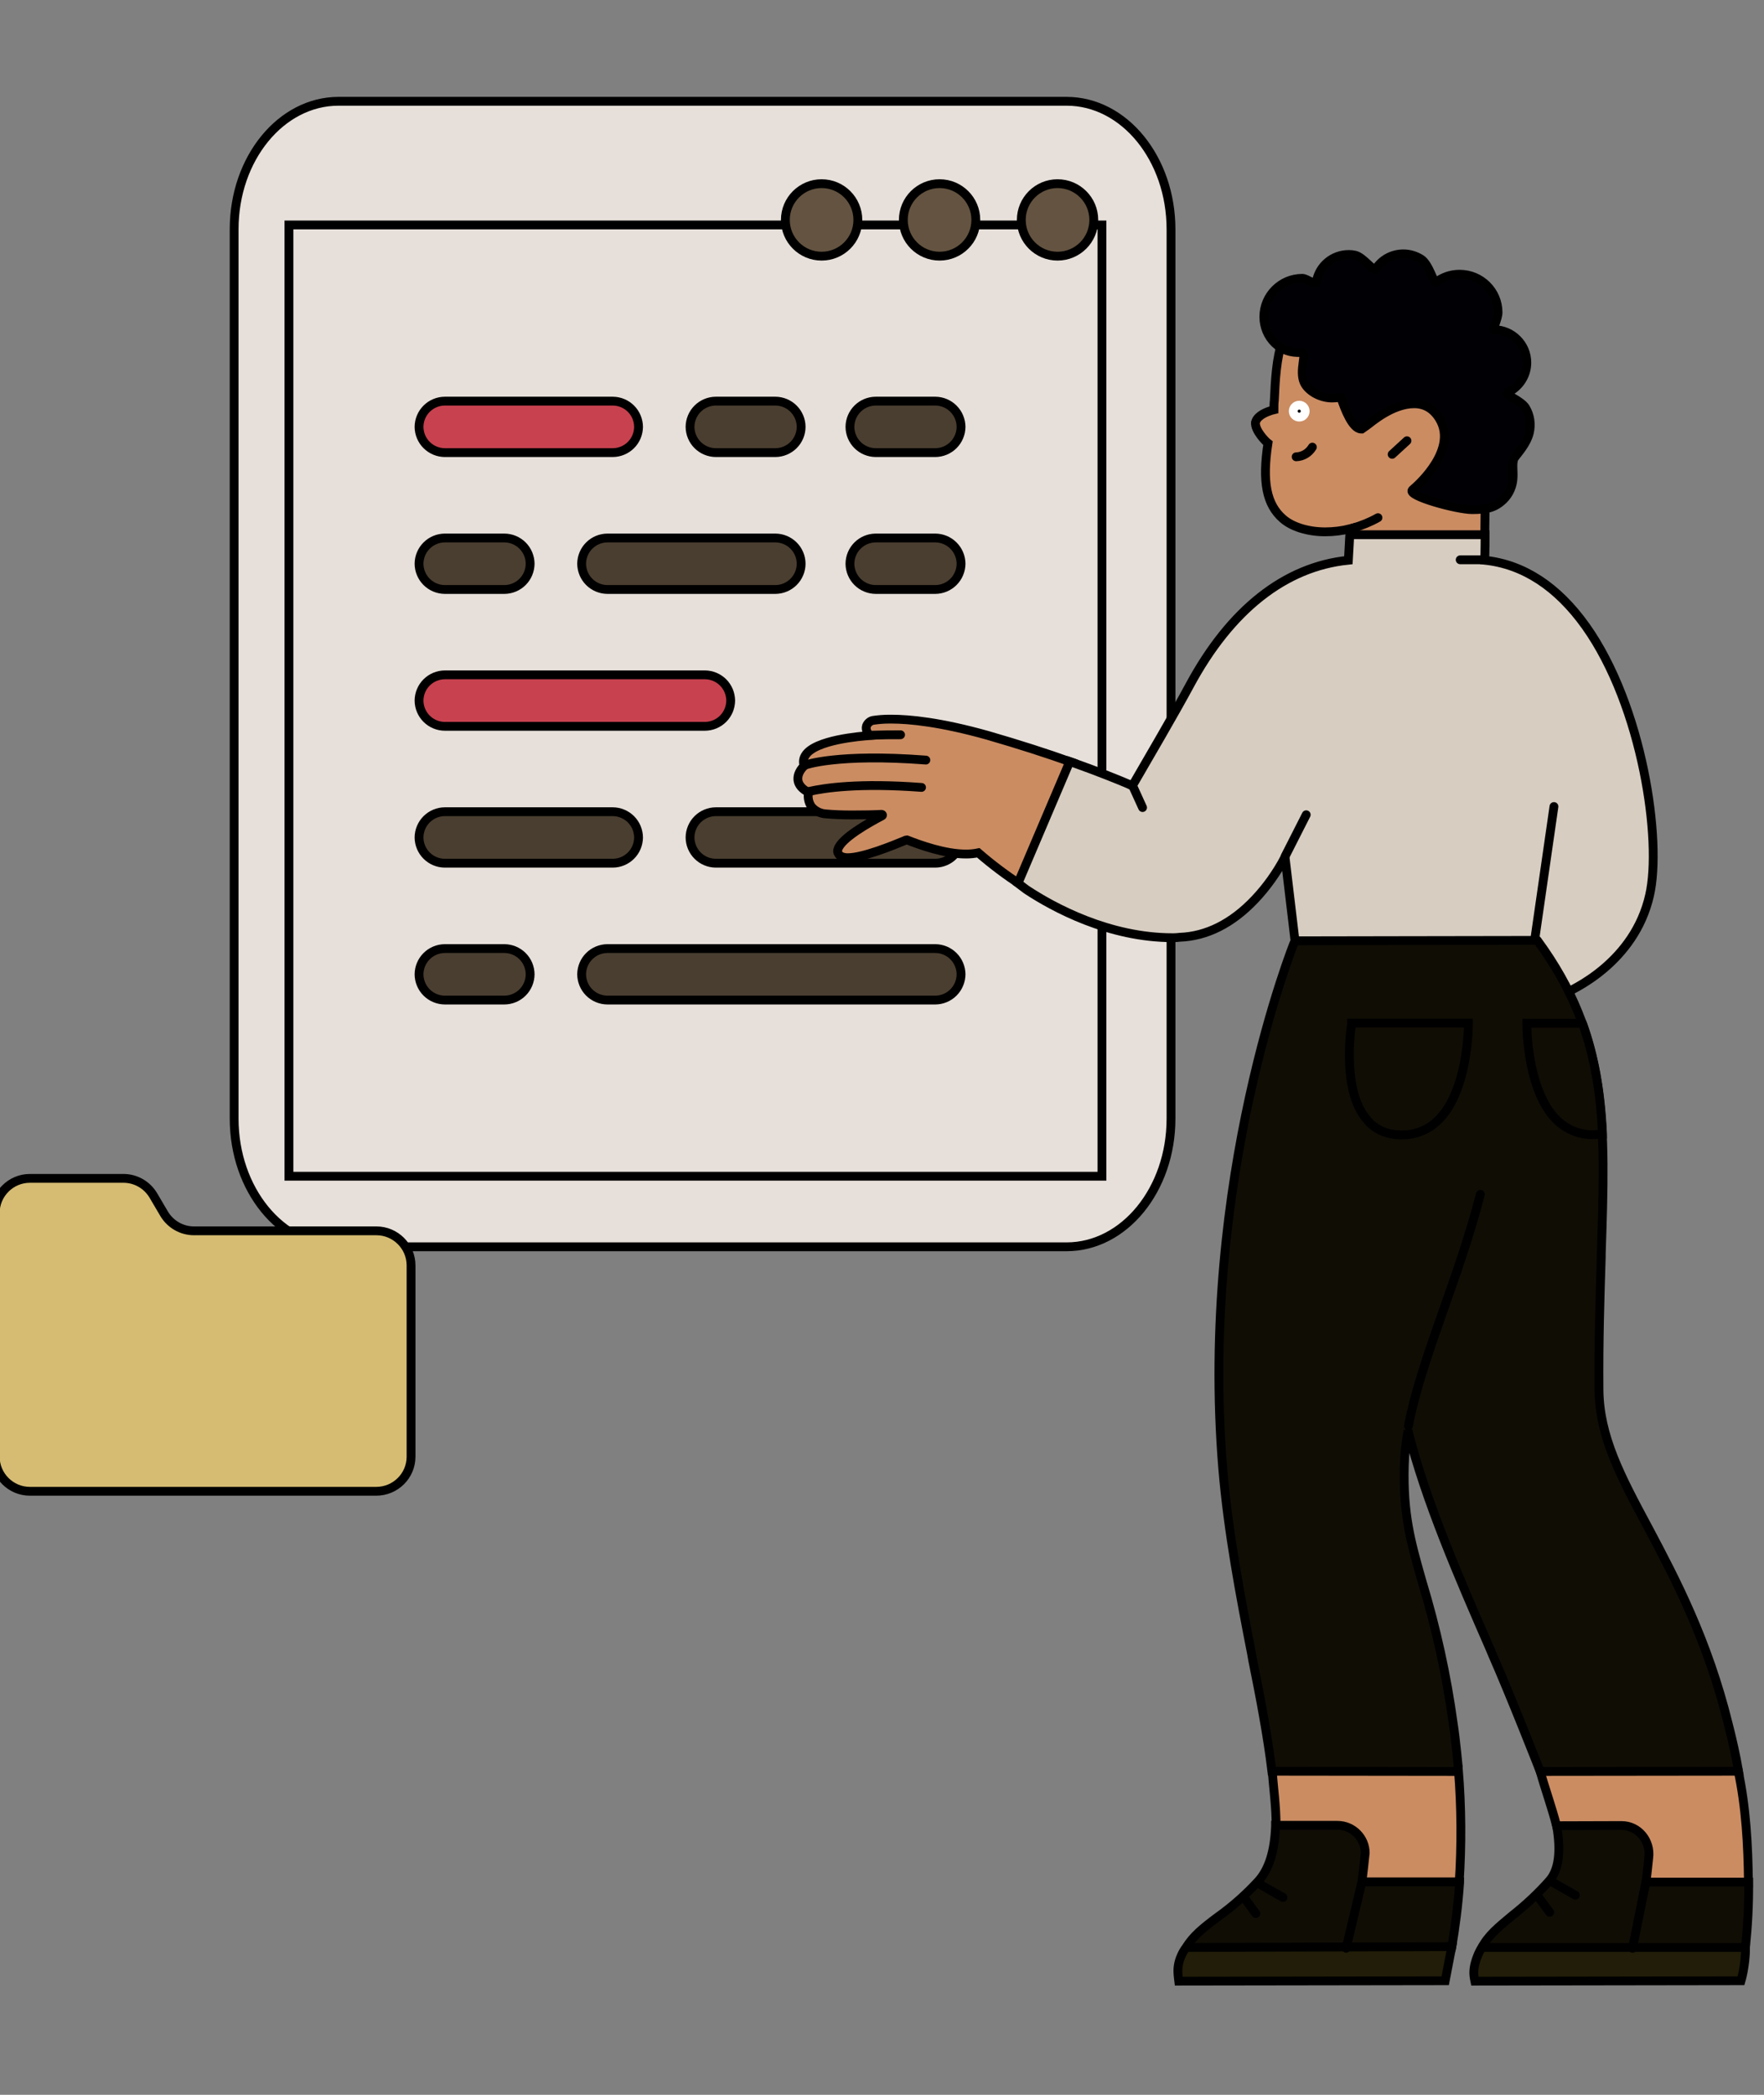 <svg xmlns="http://www.w3.org/2000/svg" version="1.1" viewBox="245 180 800 950">
<rect x="245" y="180" width="800" height="950" fill="#808080" stroke="none"/>
<g>
    <path d="M398.54 225.93H728.72C754.87 225.93 776.07 251.94 776.07 284.02V687.32C776.07 719.41 754.87 745.42 728.72 745.42H398.54C372.39 745.42 351.19 719.41 351.19 687.32V283.9C351.19 251.94 372.39 225.93 398.54 225.93Z" fill="#E7E0DA" opacity="1" stroke-width="4" stroke="#00000000">
    </path>
</g>

<!-- TEXT -->
<g>
    <path d="M744.76 282.02H376.04V713.42H744.76V282.02Z" fill="#E7E0DA" opacity="1" stroke-width="4" stroke="#00000000">
    </path>
    <path d="M446.71 361.91H522.91C526 361.93 528.96 363.16 531.15 365.35 533.34 367.54 534.56 370.49 534.59 373.58V373.58C534.56 376.68 533.34 379.63 531.15 381.82 528.96 384 526 385.24 522.91 385.26H446.71C443.63 385.24 440.67 384 438.48 381.82 436.29 379.63 435.06 376.68 435.04 373.58V373.58C435.06 370.49 436.29 367.54 438.48 365.35 440.67 363.16 443.63 361.93 446.71 361.91V361.91Z" fill="#C8414F" opacity="1" stroke-width="4" stroke="#00000000">
    </path>
    <path d="M569.62 361.91H596.66C599.74 361.93 602.7 363.16 604.89 365.35 607.08 367.54 608.31 370.49 608.33 373.58V373.58C608.31 376.68 607.08 379.63 604.89 381.82 602.7 384 599.74 385.24 596.66 385.26H569.62C566.53 385.24 563.57 384 561.38 381.82 559.19 379.63 557.97 376.68 557.94 373.58V373.58C557.97 370.49 559.19 367.54 561.38 365.35 563.57 363.16 566.53 361.93 569.62 361.91V361.91Z" fill="#4a3e30" opacity="1" stroke-width="4" stroke="#00000000">
    </path>
    <path d="M642.13 361.91H669.17C672.26 361.93 675.22 363.16 677.4 365.35 679.59 367.54 680.82 370.49 680.85 373.58V373.58C680.82 376.68 679.59 379.63 677.4 381.82 675.22 384 672.26 385.24 669.17 385.26H642.13C639.05 385.24 636.08 384 633.9 381.82 631.71 379.63 630.48 376.68 630.46 373.58 630.48 370.49 631.71 367.54 633.9 365.35 636.08 363.16 639.05 361.93 642.13 361.91Z" fill="#4a3e30" opacity="1" stroke-width="4" stroke="#00000000">
    </path>
    <path d="M446.71 548.11H522.91C526 548.13 528.96 549.37 531.15 551.55 533.34 553.74 534.56 556.69 534.59 559.79V559.79C534.56 562.88 533.34 565.83 531.15 568.02 528.96 570.21 526 571.44 522.91 571.46H446.71C443.63 571.44 440.67 570.21 438.48 568.02 436.29 565.83 435.06 562.88 435.04 559.79V559.79C435.06 556.69 436.29 553.74 438.48 551.55 440.67 549.37 443.63 548.13 446.71 548.11Z" fill="#4a3e30" opacity="1" stroke-width="4" stroke="#00000000">
    </path>
    <path d="M569.62 548.11H669.17C672.26 548.13 675.22 549.37 677.4 551.55 679.59 553.74 680.82 556.69 680.85 559.79V559.79C680.82 562.88 679.59 565.83 677.4 568.02 675.22 570.21 672.26 571.44 669.17 571.46H569.62C566.53 571.44 563.57 570.21 561.38 568.02 559.19 565.83 557.97 562.88 557.94 559.79V559.79C557.97 556.69 559.19 553.74 561.38 551.55 563.57 549.37 566.53 548.13 569.62 548.11V548.11Z" fill="#4a3e30" opacity="1" stroke-width="4" stroke="#00000000">
    </path>
    <path d="M446.71 486.04H564.7C567.79 486.06 570.75 487.3 572.94 489.48 575.12 491.67 576.35 494.63 576.38 497.72 576.35 500.81 575.12 503.77 572.94 505.95 570.75 508.14 567.79 509.37 564.7 509.39H446.71C443.63 509.37 440.67 508.14 438.48 505.95 436.29 503.77 435.06 500.81 435.04 497.72V497.72C435.06 494.63 436.29 491.67 438.48 489.48 440.67 487.3 443.63 486.06 446.71 486.04Z" fill="#C8414F" opacity="1" stroke-width="4" stroke="#00000000">
    </path>
    <path d="M520.46 423.98H596.66C599.74 424 602.7 425.23 604.89 427.42 607.08 429.6 608.31 432.56 608.33 435.65V435.65C608.31 438.74 607.08 441.7 604.89 443.89 602.7 446.07 599.74 447.31 596.66 447.33H520.46C517.37 447.31 514.41 446.07 512.22 443.89 510.03 441.7 508.8 438.74 508.78 435.65V435.65C508.8 432.56 510.03 429.6 512.22 427.42 514.41 425.23 517.37 424 520.46 423.98V423.98Z" fill="#4a3e30" opacity="1" stroke-width="4" stroke="#00000000">
    </path>
    <path d="M446.71 423.98H473.75C476.84 424 479.8 425.23 481.99 427.42 484.17 429.6 485.4 432.56 485.43 435.65 485.4 438.74 484.17 441.7 481.99 443.89 479.8 446.07 476.84 447.31 473.75 447.33H446.71C443.63 447.31 440.67 446.07 438.48 443.89 436.29 441.7 435.06 438.74 435.04 435.65V435.65C435.06 432.56 436.29 429.6 438.48 427.42 440.67 425.23 443.63 424 446.71 423.98V423.98Z" fill="#4a3e30" opacity="1" stroke-width="4" stroke="#00000000">
    </path>
    <path d="M642.13 423.98H669.17C672.26 424 675.22 425.23 677.4 427.42 679.59 429.6 680.82 432.56 680.85 435.65V435.65C680.82 438.74 679.59 441.7 677.4 443.89 675.22 446.07 672.26 447.31 669.17 447.33H642.13C639.05 447.31 636.08 446.07 633.9 443.89 631.71 441.7 630.48 438.74 630.46 435.65V435.65C630.48 432.56 631.71 429.6 633.9 427.42 636.08 425.23 639.05 424 642.13 423.98Z" fill="#4a3e30" opacity="1" stroke-width="4" stroke="#00000000">
    </path>
    <path d="M520.46 610.18H669.17C672.26 610.2 675.22 611.43 677.4 613.62 679.59 615.8 680.82 618.76 680.85 621.85V621.85C680.82 624.94 679.59 627.9 677.4 630.09 675.22 632.27 672.26 633.51 669.17 633.53H520.46C517.37 633.51 514.41 632.27 512.22 630.09 510.03 627.9 508.8 624.94 508.78 621.85V621.85C508.8 618.76 510.03 615.8 512.22 613.62 514.41 611.43 517.37 610.2 520.46 610.18V610.18Z" fill="#4a3e30" opacity="1" stroke-width="4" stroke="#00000000">
    </path>
    <path d="M446.71 610.18H473.75C476.84 610.2 479.8 611.43 481.99 613.62 484.17 615.8 485.4 618.76 485.43 621.85 485.4 624.94 484.17 627.9 481.99 630.09 479.8 632.27 476.84 633.51 473.75 633.53H446.71C443.63 633.51 440.67 632.27 438.48 630.09 436.29 627.9 435.06 624.94 435.04 621.85V621.85C435.06 618.76 436.29 615.8 438.48 613.62 440.67 611.43 443.63 610.2 446.71 610.18Z" fill="#4a3e30" opacity="1" stroke-width="4" stroke="#00000000">
    </path>
    </g>
    <!-- DOTS -->
    <g>
        <path d="M617.61 296.17C626.69 296.17 634.05 288.81 634.05 279.73 634.05 270.65 626.69 263.29 617.61 263.29 608.53 263.29 601.17 270.65 601.17 279.73 601.17 288.81 608.53 296.17 617.61 296.17Z" fill="#635340" opacity="1" stroke-width="4" stroke="#00000000">
        </path>
        <path d="M671.11 296.17C680.19 296.17 687.55 288.81 687.55 279.73 687.55 270.65 680.19 263.29 671.11 263.29 662.03 263.29 654.67 270.65 654.67 279.73 654.67 288.81 662.03 296.17 671.11 296.17Z" fill="#635340" opacity="1" stroke-width="4" stroke="#00000000">
        </path>
        <path d="M724.61 296.17C733.69 296.17 741.05 288.81 741.05 279.73 741.05 270.65 733.69 263.29 724.61 263.29 715.53 263.29 708.17 270.65 708.17 279.73 708.17 288.81 715.53 296.17 724.61 296.17Z" fill="#635340" opacity="1" stroke-width="4" stroke="#00000000">
        </path>
        </g>
        <!-- FOLDER -->
        <g>
            <path d="M415.6 856.3H258.55C249.9 856.3 242.84 849.25 242.84 840.6V730.1C242.84 721.45 249.9 714.39 258.55 714.39H301C306.57 714.39 311.7 717.35 314.54 722.13L319.43 730.44C322.28 735.22 327.4 738.18 332.98 738.18H415.71C424.36 738.18 431.42 745.23 431.42 753.88V840.6C431.42 849.25 424.36 856.3 415.6 856.3 415.71 856.3 415.71 856.3 415.6 856.3Z" fill="#D5BC72" opacity="1" stroke-width="4" stroke="#00000000">
        </path>
        </g>
        <!-- SKIN -->
        <g>
            <path d="M918.32 426.23L918.88 380.82C918.88 380.07 918.88 379.42 918.97 378.67 919.07 377.93 919.07 377.09 919.07 376.15 919.53 359.28 920.28 331.12 901.44 318.53 893.33 313.12 883.08 310.33 871.61 310.33 867.04 310.33 862.47 310.79 857.99 311.54 843.54 313.59 832.35 321.89 826.66 334.66 823.87 341.84 823.31 352.75 822.93 361.52 822.75 362.91 822.75 364.31 822.75 365.8 821.91 365.99 817.99 367.11 815.94 369.07 815.2 369.72 814.64 370.56 814.36 371.59 814.08 375.22 818.92 380.16 820.04 381 817.34 398.53 819.39 408.79 826.76 415.22 830.95 418.95 838.23 421.19 845.96 421.19 849.79 421.19 853.61 420.72 857.34 419.79L857.15 426.41 918.32 426.23Z" fill="#cb8c62" opacity="1" stroke-width="4" stroke="#00000000">
            </path>
            <path d="M906.76 1033.88C907.88 1016.91 907.78 999.38 906.39 982.51L821.91 981.85C822.37 990.06 823.87 999.76 823.68 1008.15 823.68 1008.15 852.77 1008.61 853.14 1008.71 856.31 1009.08 859.21 1010.67 861.16 1013.09 863.12 1015.61 864.05 1018.68 863.68 1021.86L862.28 1033.79 906.76 1033.88Z" fill="#cb8c62" opacity="1" stroke-width="4" stroke="#00000000">
            </path>
            <path d="M1037.95 1034.16V1033.79C1037.76 1016.82 1036.83 999.66 1033.29 983.07V982.97L1033.01 982.69 943.4 982.97C945.73 991.27 948.9 1000.04 950.96 1008.15L980.23 1008.52C980.33 1008.52 980.42 1008.52 980.51 1008.52 980.89 1008.52 981.17 1008.61 981.54 1008.71 984.71 1009.08 987.6 1010.67 989.56 1013.09 991.52 1015.61 992.45 1018.68 992.08 1021.86L990.77 1034.44 1037.95 1034.16Z" fill="#cb8c62" opacity="1" stroke-width="4" stroke="#00000000">
            </path>
            <path d="M731.09 525.71C719.62 521.61 707.13 517.6 692.95 513.5 671.42 507.44 657.34 506.13 649.32 506.13 649.04 506.13 648.66 506.13 648.39 506.13 645.87 506.13 643.35 506.32 640.93 506.69 639.53 506.97 638.41 508 637.94 509.3 637.48 510.98 638.59 512.66 639.25 513.59 635.52 513.87 614.63 515.46 610.25 522.54 609.32 523.94 609.13 525.71 609.69 527.3 606.99 530 606.71 532.33 606.89 533.83 607.17 535.97 608.76 537.84 611.65 539.33 611.27 541.57 611.65 543.8 612.95 545.76 614.63 547.81 617.15 549.03 619.76 549.12 622.84 549.4 626.85 549.58 631.42 549.58 636.36 549.58 641.49 549.49 644.84 549.3 645.22 549.3 645.4 549.77 645.03 549.96 638.78 553.22 626.75 560.03 625.07 564.97 624.7 565.72 624.8 566.55 625.26 567.21 625.82 568.33 627.41 568.98 629.46 568.98 636.54 568.98 650.44 563.2 655.01 561.33 655.56 561.05 656.03 560.87 656.22 560.87L656.5 560.96C662.37 563.29 673.65 567.3 682.98 567.3H683.26C685.03 567.3 686.89 567.11 688.67 566.74 695.01 572.24 701.25 576.9 708.25 581.47L731.09 525.71Z" fill="#cb8c62" opacity="1" stroke-width="4" stroke="#00000000">
            </path>
            <!-- TOP -->
            <path d="M952.63 631.36C952.63 631.36 952.73 631.36 952.82 631.26 958.32 629.03 986.2 616.35 993.1 586.04 998.79 561.52 990.02 500.26 964.1 463.9 951.24 445.9 935.85 435.92 918.32 434.06 918.51 430.42 918.51 422.78 918.51 422.68V422.5H857.15L856.5 434.06C827.78 436.95 802.98 456.53 784.52 490.84 778.18 502.68 764.38 526.27 759.9 534.01 759.25 535.13 758.78 535.97 758.5 536.34 758.13 536.25 757.57 535.97 756.83 535.6 752.91 533.92 743.59 530.1 730.72 525.53L730.16 525.34 706.66 580.54 710.48 583.43C722.89 591.64 748.06 605.25 776.78 605.25 776.97 605.25 777.15 605.25 777.25 605.25 778.18 605.25 779.02 605.16 779.95 605.06 792.26 604.6 803.73 598.82 814.08 587.91 819.3 582.41 824.05 575.79 827.78 568.7L832.35 607.02 941.35 608.05 952.26 631.26 952.63 631.36Z" fill="#D7CDC1" opacity="1" stroke-width="4" stroke="#00000000">
            </path>
            <!-- RIGHT SHOE -->
            <path d="M1036.55 1063.72C1037.58 1053.74 1038.14 1043.77 1038.04 1033.88V1033.51H991.42C991.61 1033.51 992.63 1023.16 992.73 1022.41 993.66 1014.96 988.16 1007.87 980.33 1007.87L950.96 1007.96C953.01 1019.71 951.89 1028.01 947.69 1032.86 942.56 1038.64 936.88 1043.95 930.82 1048.71L930.26 1049.18C924.47 1054.02 919.81 1057.75 916.92 1063.44L1036.55 1063.72Z" fill="#100D05" opacity="1" stroke-width="4" stroke="#00000000">
            </path>
            <path d="M1034.59 1078.27C1034.59 1078.27 1036.64 1071.37 1036.64 1063.16H917.02C917.02 1063.16 913.38 1068.85 913.38 1074.72 913.38 1076.31 913.85 1078.45 913.85 1078.45L1034.59 1078.27Z" fill="#211d08" opacity="1" stroke-width="4" stroke="#00000000">
            </path>
            <!-- PANTS -->
            <path d="M832.26 606.65L882.61 606.56 942.19 606.46 942.28 606.56C974.45 650.47 973.15 689.54 971.19 748.75V750.15C970.63 767.86 969.98 787.91 970.16 810.29 970.35 831.46 980.05 849.64 992.35 872.57L993.1 873.97C1004.85 896.16 1019.39 923.76 1028.81 961.9 1030.58 968.8 1032.26 976.17 1033.47 983.25L943.5 983.35C943.5 983.35 930.26 949.5 921.96 930.66L920.75 927.77C906.95 896.16 891.37 860.36 883.54 828.75 882.61 834.25 881.96 839.66 881.86 844.79 881.3 866.7 884.75 879.01 889.6 896.07L889.98 897.38C896.32 918.26 901.07 939.9 904.05 961.62 905.08 967.96 906.57 983.35 906.48 983.35L821.82 983.25C819.95 967.68 816.41 949.03 813.14 933L812.58 929.83C807.55 904.09 801.95 874.81 799.53 845.91 788.71 714.81 831.79 607.58 832.26 606.65Z" fill="#100D05" opacity="1" stroke-width="4" stroke="#00000000">
            </path>
            <path d="M916.36 721.62C906.2 760.96 889.6 796.02 883.73 826.7" stroke="#000000" stroke-width="4" stroke-linecap="round" stroke-linejoin="round" opacity="1" fill="none">
            </path>
            <!-- LEFT SHOE -->
            <path d="M903.22 1063.91L903.31 1063.63C904.99 1053.84 906.29 1043.77 906.95 1033.79V1033.42H862.66C862.66 1033.42 864.15 1020.83 864.15 1020.36 864.15 1013.46 858.46 1007.78 851.56 1007.78H823.49V1008.15C823.03 1019.52 820.51 1027.54 815.85 1032.86 810.25 1039.01 803.91 1044.61 797.11 1049.45 790.86 1054.12 785.92 1058.03 782.84 1063.35L903.22 1063.91Z" fill="#100D05" opacity="1" stroke-width="4" stroke="#00000000">
            </path>
            <path d="M900.42 1078.27L903.4 1062.79 782.93 1063.16C782.93 1063.16 778.92 1068.01 779.2 1074.35 779.2 1075.38 779.58 1078.45 779.58 1078.45L900.42 1078.27Z" fill="#211d08" opacity="1" stroke-width="4" stroke="#00000000">
            </path>
            <path d="M881.12 694.67C887.27 694.67 893.24 692.15 897.53 687.68 910.77 674.44 910.95 645.53 910.95 644.32V643.95H857.99V644.32C857.62 646.28 853.52 674.44 864.71 687.49 868.44 692.24 873.84 694.67 880.74 694.67H881.12Z" fill="#100D05" opacity="1" stroke-width="4" stroke="#00000000"></path>
            <path d="M971.75 694.39V694.02C970.82 674.53 967.93 658.77 962.8 644.41L962.61 644.04H937.44V644.41C937.44 645.62 937.53 674.44 950.86 687.77 955.15 692.06 961.03 694.58 967.09 694.58L971.75 694.39Z" fill="#100D05" opacity="1" stroke-width="4" stroke="#00000000"></path>
            <path d="M947.79 1032.86L959.44 1039.48" stroke="#00000000" stroke-width="4" stroke-linecap="round" stroke-linejoin="round" opacity="1" fill="none"></path>
            <path d="M942.1 1039.48L947.79 1047.22" stroke="#00000000" stroke-width="4" stroke-linecap="round" stroke-linejoin="round" opacity="1" fill="none"></path>
            <path d="M815.29 1033.88L826.85 1040.5" stroke="#00000000" stroke-width="4" stroke-linecap="round" stroke-linejoin="round" opacity="1" fill="none"></path>
            <path d="M808.85 1040.04L814.54 1047.78" stroke="#00000000" stroke-width="4" stroke-linecap="round" stroke-linejoin="round" opacity="1" fill="none"></path>
            <path d="M827.88 568.23L837.39 549.49" stroke="#00000000" stroke-width="4" stroke-linecap="round" stroke-linejoin="round" opacity="1" fill="none"></path>
            <path d="M941.16 605.16L949.74 545.76" stroke="#000000" stroke-width="4" stroke-linecap="round" stroke-linejoin="round" opacity="1" fill="none"></path>
            <path d="M758.5 535.97L763.17 546.23" stroke="#00000000" stroke-width="4" stroke-linecap="round" stroke-linejoin="round" opacity="1" fill="none"></path>
            <path d="M834.22 363.75C832.72 363.75 831.51 364.97 831.51 366.46 831.51 367.95 832.72 369.16 834.22 369.16 835.71 369.16 836.92 367.95 836.92 366.46 836.92 364.97 835.71 363.75 834.22 363.75Z" fill="#01000500" opacity="1" stroke-width="4" stroke="#ffffff00">
            </path>
            <path d="M840.18 382.77C838.6 385.39 835.89 387.06 832.82 387.16" stroke="#00000000" stroke-width="4" stroke-linecap="round" stroke-linejoin="round" opacity="1" fill="none">
            </path>
            <path d="M869.93 414.76C866.29 416.81 862.38 418.39 858.37 419.51" stroke="#00000000" stroke-width="4" stroke-linecap="round" stroke-linejoin="round" opacity="1" fill="none">
            </path>
            <path d="M653.42 513.22C649.5 513.22 645.68 513.22 639.99 513.41" stroke="#000000" stroke-width="4" stroke-linecap="round" stroke-linejoin="round" opacity="1" fill="none">
            </path>
            <path d="M610.25 526.93C610.25 526.93 624.61 521.61 664.89 524.69" stroke="#000000" stroke-width="4" stroke-linecap="round" stroke-linejoin="round" opacity="1" fill="none">
            </path>
            <path d="M612.21 538.86C618.83 537.37 634.4 534.95 662.93 537.09" stroke="#000000" stroke-width="4" stroke-linecap="round" stroke-linejoin="round" opacity="1" fill="none">
            </path>
            <path d="M917.67 433.87H907.22" stroke="#00000000" stroke-width="4" stroke-linecap="round" stroke-linejoin="round" opacity="1" fill="none">
            </path>
            <path d="M991.52 1033.04L985.36 1063.53" stroke="#00000000" stroke-width="4" stroke-linecap="round" stroke-linejoin="round" opacity="1" fill="none">
            </path>
            <path d="M862.66 1033.42L855.48 1063.53" stroke="#00000000" stroke-width="4" stroke-linecap="round" stroke-linejoin="round" opacity="1" fill="none">
            </path>
            <path d="M883.08 379.88L876.36 386.04" stroke="#00000000" stroke-width="4" stroke-linecap="round" stroke-linejoin="round" opacity="1" fill="none">
            </path>
            <!-- HAIR -->
            <path d="M912.73 411.12C916.18 411.12 918.51 410.75 918.51 410.75 921.12 410.37 923.54 409.35 925.59 407.67 928.67 405.25 930.63 401.7 931.09 397.79 931.56 393.96 930.54 390.14 931.72 387.77 933.24 385.57 937.25 381.47 938.55 376.34 939.49 372.42 938.93 368.42 936.88 364.97 934.92 361.7 927.1 358.71 928.2 358.25 933.71 355.92 937.44 350.51 937.44 344.45 937.44 336.25 930.72 329.53 922.52 329.53 921.86 329.41 924.38 324.41 924.38 321.7 924.38 312.1 916.55 304.36 906.95 304.36H906.85C903.03 304.36 899.3 305.66 896.22 307.99 895.3 308.88 893.15 299.79 889.42 297.46 886.99 295.97 884.29 295.13 881.49 295.13 876.36 295.13 871.79 297.64 869 301.84 868.08 303.68 863.31 296.43 859.39 295.69 858.55 295.5 857.62 295.41 856.69 295.41 849.51 295.41 843.45 300.44 842.05 307.44 841.9 310.05 837.76 306.22 835.62 306.22 826.01 306.22 818.18 314.06 818.18 323.66 818.18 332.98 825.73 340.72 835.15 339.78 838.15 339.77 833.88 347.9 836.48 353.5 838.13 357.13 843.45 360.49 849.14 360.49 851.28 360.49 853.33 360.02 853.18 360.35 854.82 365.43 858.29 374.35 862.19 374.56H862.6L865 372.87C866.86 371.54 876.36 363.1 886.34 363.1 891.28 363.1 895.1 365.43 897.81 369.91 906.2 383.71 888.32 399.65 886.94 400.94L886.58 401.24 885.52 402.2C882.86 404.85 905.73 411.12 912.73 411.12Z" fill="#010005" opacity="1" stroke-width="4" stroke="#00000000"></path></g></svg>